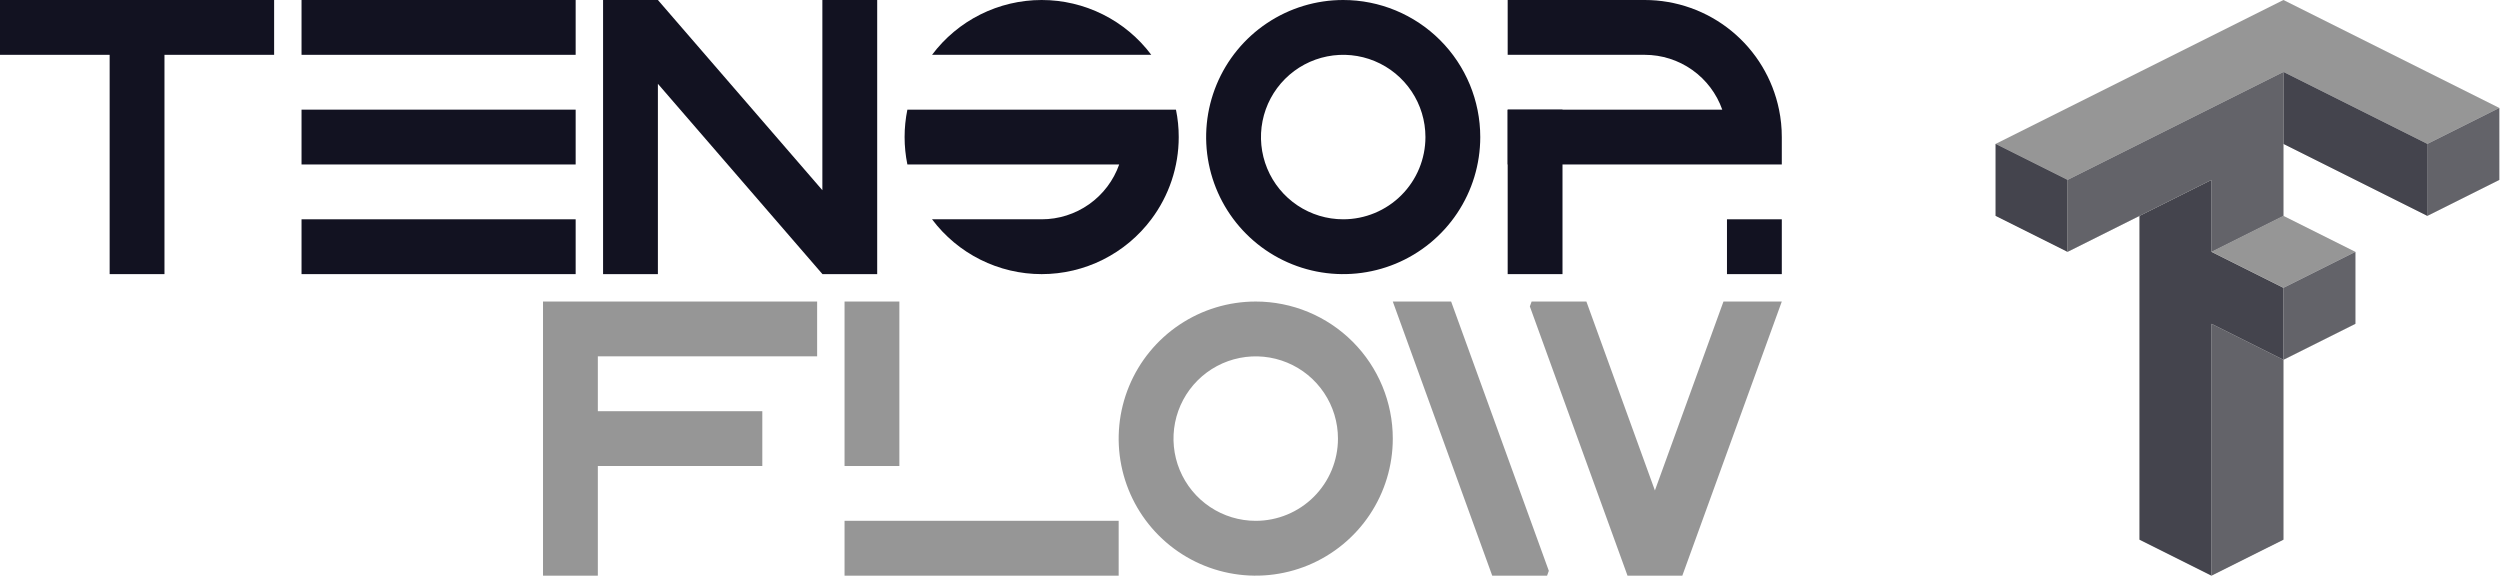 <svg width="912" height="210" viewBox="0 0 912 210" fill="none" xmlns="http://www.w3.org/2000/svg">
<path d="M754.25 65.625V91.875C745.5 87.5 736.75 83.125 728 78.75V52.5C736.75 56.875 745.5 61.25 754.25 65.625Z" fill="#969696"/>
<path d="M911.75 39.375C903 43.75 894.25 48.125 885.5 52.5C868 43.75 850.5 35 833 26.25L754.25 65.625C745.5 61.25 736.75 56.875 728 52.5L806.75 13.125C815.5 8.75 824.25 4.375 833 0C841.75 4.375 850.5 8.75 859.25 13.125C876.75 21.879 894.25 30.629 911.75 39.375Z" fill="#969696"/>
<path d="M911.75 39.375V65.625C903 70 894.25 74.375 885.5 78.75V52.5C894.25 48.129 903 43.754 911.75 39.375Z" fill="#969696"/>
<path d="M885.5 52.5V78.75C868 70 850.5 61.25 833 52.5V26.25C850.5 35.004 868 43.754 885.5 52.5Z" fill="#969696"/>
<path opacity="0.62" d="M754.25 65.625V91.875C745.5 87.5 736.75 83.125 728 78.75V52.5C736.75 56.875 745.5 61.25 754.25 65.625Z" fill="#121221"/>
<path opacity="0.62" d="M885.5 52.5V78.75C868 70 850.5 61.25 833 52.5V26.25C850.5 35.004 868 43.754 885.5 52.5Z" fill="#121221"/>
<path d="M833 105V131.25C824.25 126.875 815.5 122.5 806.75 118.125V210C798 205.625 789.25 201.25 780.5 196.875V78.75C789.25 74.375 798 70 806.75 65.625V91.875C815.5 96.25 824.25 100.625 833 105Z" fill="#969696"/>
<path opacity="0.62" d="M833 105V131.25C824.25 126.875 815.5 122.5 806.75 118.125V210C798 205.625 789.25 201.25 780.5 196.875V78.75C789.25 74.375 798 70 806.75 65.625V91.875C815.5 96.25 824.25 100.625 833 105Z" fill="#121221"/>
<path d="M859.25 91.875V118.125C850.5 122.5 841.75 126.875 833 131.25V105C841.75 100.629 850.5 96.254 859.25 91.875Z" fill="#969696"/>
<path d="M833 105L859.25 91.875L833 78.75L806.75 91.875L833 105Z" fill="#969696"/>
<path d="M833 131.25V196.875C824.25 201.25 815.5 205.625 806.75 210V118.125C815.5 122.5 824.25 126.875 833 131.25Z" fill="#969696"/>
<path opacity="0.38" d="M911.75 39.375V65.625C903 70 894.25 74.375 885.5 78.75V52.5C894.25 48.129 903 43.754 911.75 39.375Z" fill="#121221"/>
<path d="M833 26.25V78.75C824.25 83.125 815.5 87.5 806.75 91.875V65.625C798 70 789.25 74.375 780.5 78.75C771.75 83.125 763 87.5 754.25 91.875V65.625L833 26.25Z" fill="#969696"/>
<path opacity="0.38" d="M833 26.25V78.75C824.25 83.125 815.5 87.5 806.75 91.875V65.625C798 70 789.25 74.375 780.5 78.75C771.75 83.125 763 87.5 754.25 91.875V65.625L833 26.25Z" fill="#121221"/>
<path opacity="0.38" d="M859.25 91.875V118.125C850.5 122.5 841.75 126.875 833 131.25V105C841.75 100.629 850.5 96.254 859.25 91.875Z" fill="#121221"/>
<path opacity="0.38" d="M833 131.25V196.875C824.25 201.25 815.5 205.625 806.75 210V118.125C815.5 122.5 824.25 126.875 833 131.25Z" fill="#121221"/>
<path d="M100 0H0V20H100V0Z" fill="#121221"/>
<path d="M210 0H110V20H210V0Z" fill="#121221"/>
<path d="M210 40H110V60H210V40Z" fill="#121221"/>
<path d="M210 80H110V100H210V80Z" fill="#121221"/>
<path d="M60 0H40V100H60V0Z" fill="#121221"/>
<path d="M280.03 100H280V99.96L280.03 100Z" fill="#121221"/>
<path d="M320 0V100H300.03L300 99.96L240 30.57V100H220V0H240L300 69.38V0H320Z" fill="#121221"/>
<path d="M490 0C480.111 0 470.444 2.932 462.222 8.427C453.999 13.921 447.59 21.73 443.806 30.866C440.022 40.002 439.032 50.056 440.961 59.755C442.89 69.454 447.652 78.363 454.645 85.355C461.637 92.348 470.546 97.11 480.245 99.039C489.945 100.969 499.998 99.978 509.134 96.194C518.27 92.41 526.079 86.001 531.573 77.778C537.068 69.556 540 59.889 540 50C539.999 36.74 534.73 24.023 525.354 14.646C515.977 5.27 503.26 0.001 490 0V0ZM490 80C484.067 80 478.266 78.24 473.333 74.944C468.399 71.648 464.554 66.962 462.284 61.48C460.013 55.999 459.419 49.967 460.576 44.147C461.734 38.328 464.591 32.982 468.787 28.787C472.982 24.591 478.328 21.734 484.147 20.576C489.967 19.419 495.999 20.013 501.481 22.284C506.962 24.554 511.648 28.399 514.944 33.333C518.241 38.266 520 44.067 520 50C520 57.956 516.839 65.587 511.213 71.213C505.587 76.839 497.957 80 490 80Z" fill="#121221"/>
<path d="M430 50C430.002 60.82 426.489 71.349 419.99 80C415.335 86.21 409.297 91.25 402.356 94.721C395.415 98.193 387.761 100 380 100C372.239 100 364.585 98.193 357.644 94.721C350.703 91.25 344.665 86.21 340.01 80H380C386.204 80.002 392.256 78.08 397.321 74.498C402.386 70.915 406.215 65.85 408.28 60H331.01C329.663 53.401 329.663 46.599 331.01 40H428.99C429.667 43.29 430.006 46.641 430 50V50Z" fill="#121221"/>
<path d="M419.99 20H340.01C344.665 13.79 350.702 8.75 357.644 5.279C364.585 1.807 372.239 0 380 0C387.761 0 395.415 1.807 402.356 5.279C409.297 8.75 415.334 13.79 419.99 20V20Z" fill="#121221"/>
<path d="M570 40H550V100H570V40Z" fill="#121221"/>
<path d="M650 50V60H550V40H628.28C626.215 34.15 622.386 29.085 617.321 25.503C612.256 21.92 606.204 19.998 600 20H550V0H600C611.524 0.003 622.694 3.985 631.62 11.274C640.547 18.562 646.682 28.709 648.99 40C649.667 43.29 650.006 46.641 650 50V50Z" fill="#121221"/>
<path d="M650 80H630V100H650V80Z" fill="#121221"/>
<path d="M458.09 110C448.201 110 438.534 112.932 430.311 118.427C422.089 123.921 415.68 131.73 411.896 140.866C408.111 150.002 407.121 160.055 409.051 169.755C410.98 179.454 415.742 188.363 422.735 195.355C429.727 202.348 438.636 207.11 448.335 209.039C458.034 210.969 468.088 209.978 477.224 206.194C486.36 202.41 494.169 196.001 499.663 187.779C505.157 179.556 508.09 169.889 508.09 160C508.089 146.74 502.82 134.023 493.444 124.646C484.067 115.27 471.35 110.001 458.09 110V110ZM458.09 190C452.156 190 446.356 188.241 441.423 184.944C436.489 181.648 432.644 176.962 430.373 171.481C428.103 165.999 427.509 159.967 428.666 154.147C429.824 148.328 432.681 142.982 436.877 138.787C441.072 134.591 446.418 131.734 452.237 130.576C458.057 129.419 464.089 130.013 469.57 132.284C475.052 134.554 479.738 138.399 483.034 143.333C486.33 148.266 488.09 154.067 488.09 160C488.09 167.956 484.929 175.587 479.303 181.213C473.677 186.839 466.046 190 458.09 190Z" fill="#969696"/>
<path d="M218.09 130V150H278.09V170H218.09V210H198.09V110H298.09V130H218.09Z" fill="#969696"/>
<path d="M408.09 190H308.09V210H408.09V190Z" fill="#969696"/>
<path d="M328.09 110H308.09V170H328.09V110Z" fill="#969696"/>
<path d="M650 110L614.35 208.24L613.73 209.95L613.71 210H593.71L593.08 208.24L568.72 141.11V141.1L564.69 130L558.73 113.56L558.09 111.79V111.78L558.73 110.01V110H578.71L578.73 110.04L579.36 111.78L603.71 178.92L628.72 110H650Z" fill="#969696"/>
<path d="M565.01 208.24L564.37 210H544.36L543.73 208.25L508.09 110H529.37L554.37 178.92L558.39 190L564.37 206.48L565.01 208.24Z" fill="#969696"/>
</svg>
